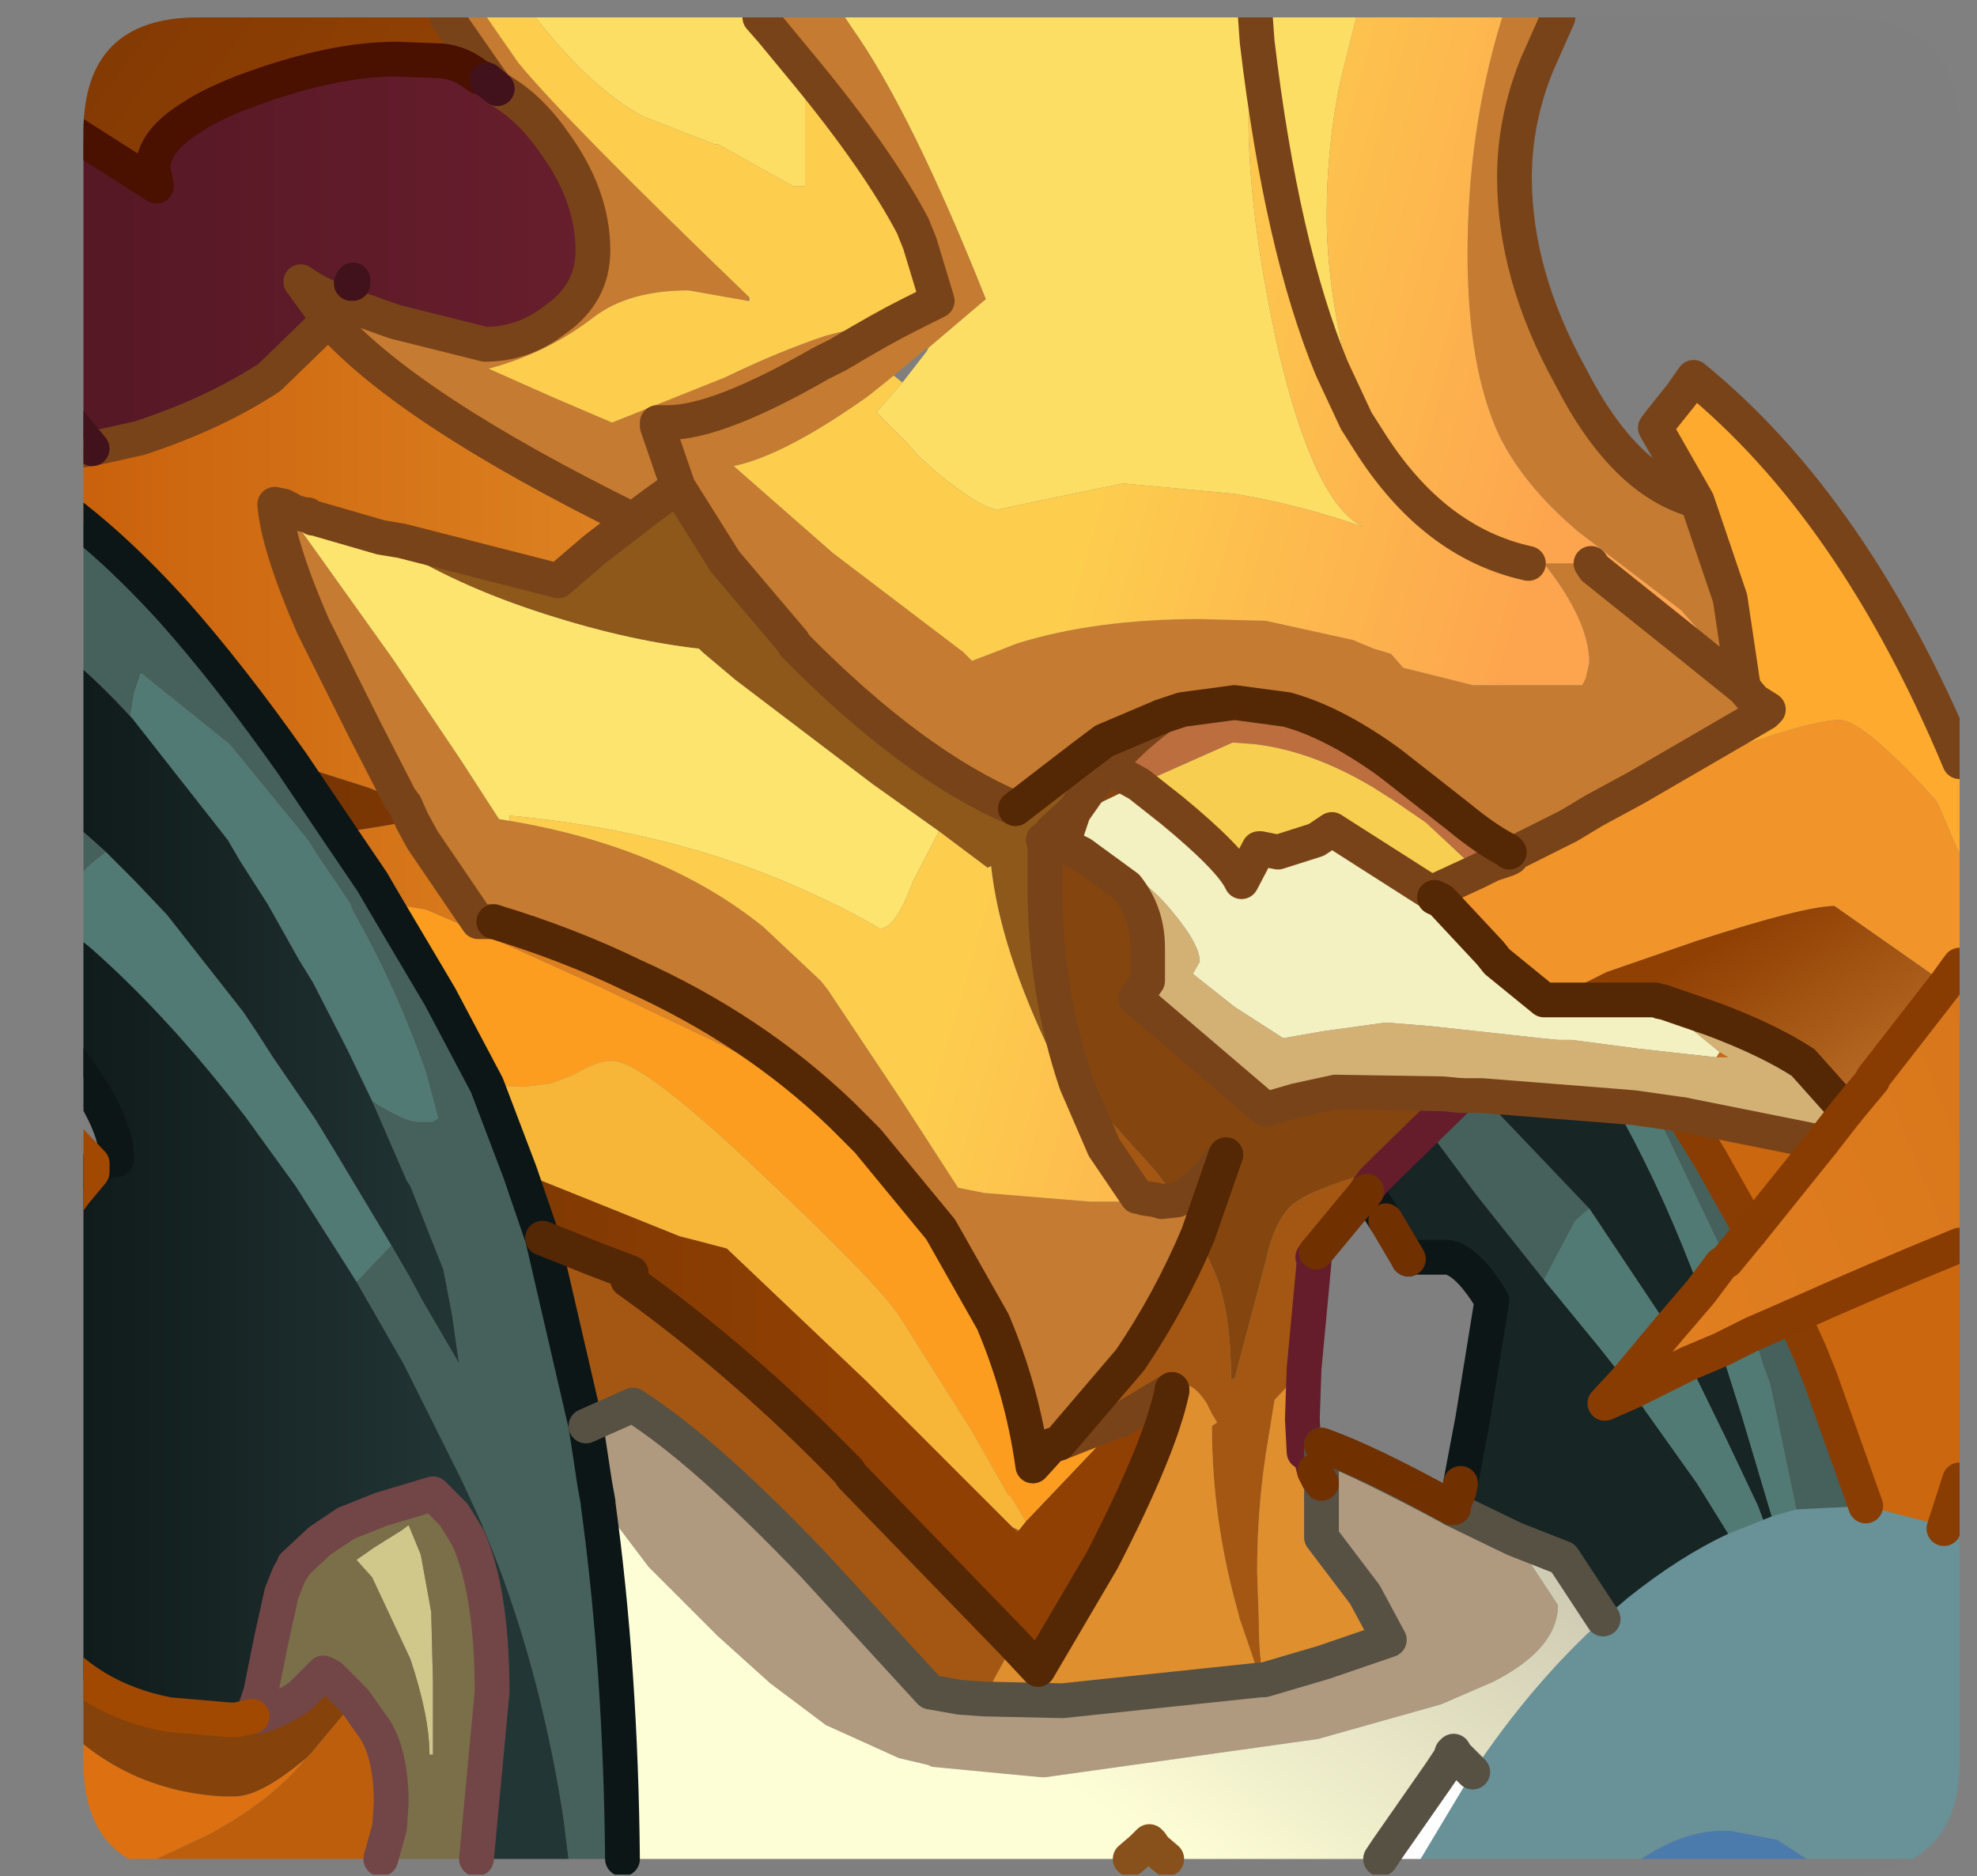 <?xml version="1.0" encoding="UTF-8" standalone="no"?>
<svg xmlns:ffdec="https://www.free-decompiler.com/flash" xmlns:xlink="http://www.w3.org/1999/xlink" ffdec:objectType="frame" height="53.95px" width="56.85px" xmlns="http://www.w3.org/2000/svg">
  <rect width="100%" height="100%" fill="#808080" stroke="none"/>
  <g transform="matrix(1.0, 0.0, 0.0, 1.0, 2.4, 0.5)">
    <clipPath id="clipPath0" transform="matrix(1.0, 0.0, 0.0, 1.0, 0.0, 0.0)">
      <path d="M50.5 0.0 Q53.95 0.0 53.95 3.3 L53.95 50.15 Q53.95 53.4 50.5 53.4 L3.3 53.4 Q0.0 53.4 0.0 50.15 L0.0 3.3 Q0.0 0.0 3.3 0.0 L50.5 0.0" fill="#000000" fill-rule="evenodd" stroke="none"/>
    </clipPath>
    <g clip-path="url(#clipPath0)">
      <use ffdec:characterId="2" height="53.95" transform="matrix(1.0, 0.0, 0.0, 1.0, -2.4, -0.5)" width="56.85" xlink:href="#shape1"/>
    </g>
    <use ffdec:characterId="3" height="53.4" transform="matrix(1.0, 0.0, 0.0, 1.0, 0.0, 0.0)" width="53.95" xlink:href="#shape2"/>
  </g>
  <defs>
    <g id="shape1" transform="matrix(1.0, 0.0, 0.0, 1.0, 2.4, 0.5)">
      <path d="M38.45 52.95 L37.3 52.95 37.5 52.65 39.0 50.5 39.3 50.05 39.35 49.9 39.8 50.7 38.45 52.95" fill="#ffffff" fill-rule="evenodd" stroke="none"/>
      <path d="M53.95 35.3 L53.95 42.05 53.5 43.45 53.2 43.3 51.25 42.8 49.95 39.15 49.65 38.4 49.2 37.4 49.15 37.35 Q51.5 36.3 53.95 35.3 M47.05 29.75 L47.3 29.9 46.95 29.9 47.05 29.75 M46.0 31.55 L50.0 32.35 47.95 34.9 46.8 32.85 46.0 31.55" fill="#cb670f" fill-rule="evenodd" stroke="none"/>
      <path d="M15.5 52.95 L13.95 52.95 13.8 51.75 Q13.1 47.25 11.55 43.55 L11.45 43.3 10.9 42.1 9.2 38.7 7.85 36.35 8.85 35.3 9.4 36.25 9.75 36.9 10.8 38.7 10.6 37.3 10.35 36.0 9.4 33.6 9.3 33.45 8.3 31.15 Q9.25 31.75 9.6 31.75 L9.65 31.75 10.05 31.75 10.2 31.65 9.85 30.35 Q9.0 27.9 7.75 25.7 L7.65 25.45 6.7 24.05 6.45 23.65 4.2 20.9 1.65 18.85 1.45 19.45 1.35 20.1 Q-0.25 18.35 -1.9 17.3 L-1.9 13.25 Q0.3 14.55 2.6 17.1 4.2 18.9 6.0 21.45 L7.35 23.45 8.3 24.85 8.65 25.45 10.25 28.15 11.6 30.7 12.55 33.2 13.2 35.1 14.45 40.5 14.7 42.15 14.8 42.7 14.8 42.75 Q15.45 47.5 15.5 52.95 M-1.9 25.2 L-1.9 22.0 Q-0.65 22.8 0.65 24.0 L0.15 24.4 -0.55 25.2 -0.9 25.9 Q-1.25 25.6 -1.55 25.4 L-1.9 25.2 M39.6 31.0 L39.65 31.0 40.2 31.0 40.25 31.05 43.3 34.25 42.9 34.6 42.0 36.3 40.05 33.85 38.75 32.1 38.9 31.95 39.6 31.0 M44.0 31.3 L44.6 31.35 46.0 31.55 46.8 32.85 47.95 34.9 47.25 35.75 45.2 31.45 44.8 31.6 44.3 31.75 44.0 31.3 M49.15 37.35 L49.2 37.4 49.65 38.4 49.95 39.15 51.25 42.8 49.25 42.9 49.2 42.65 48.5 39.3 48.3 38.75 48.05 37.95 48.0 37.85 49.15 37.35" fill="#46615b" fill-rule="evenodd" stroke="none"/>
      <path d="M40.2 31.0 L44.0 31.3 44.3 31.75 Q45.5 33.95 46.5 36.65 L45.6 37.7 43.3 34.25 40.25 31.05 40.2 31.0 M47.1 38.3 L47.1 38.35 47.7 40.25 48.4 42.6 48.55 43.1 48.3 43.2 48.15 42.8 47.25 40.9 46.2 38.75 46.15 38.7 47.1 38.3 M42.0 36.3 L43.6 38.25 44.35 39.2 43.75 39.85 44.55 39.5 44.55 39.55 46.4 42.15 47.3 43.6 Q45.9 44.25 44.4 45.45 L43.7 46.05 42.55 44.3 41.15 43.75 39.6 43.0 39.4 42.9 39.4 42.85 39.55 42.4 39.6 42.15 39.95 40.3 40.5 36.9 40.35 36.65 Q39.75 35.75 39.25 35.65 L38.2 35.65 38.1 35.7 37.45 34.6 36.9 33.75 36.95 33.65 37.1 33.45 36.9 33.25 37.5 33.05 39.6 31.0 38.9 31.95 38.75 32.1 40.05 33.85 42.0 36.3 M37.5 33.05 L37.1 33.45 37.5 33.05" fill="#172525" fill-rule="evenodd" stroke="none"/>
      <path d="M42.0 36.3 L42.9 34.6 43.3 34.25 45.6 37.7 44.35 39.2 43.6 38.25 42.0 36.3 M44.3 31.75 L44.8 31.6 45.2 31.45 47.25 35.75 47.1 35.85 46.5 36.65 Q45.5 33.95 44.3 31.75 M48.0 37.85 L48.05 37.95 48.3 38.75 48.5 39.3 49.2 42.65 49.25 42.9 48.55 43.1 48.4 42.6 47.7 40.25 47.1 38.35 47.1 38.3 48.0 37.85 M46.15 38.7 L46.2 38.75 47.25 40.9 48.15 42.8 48.3 43.2 47.3 43.6 46.4 42.15 44.55 39.55 44.55 39.5 46.15 38.7 M8.3 31.15 L8.25 31.05 7.6 29.7 6.6 27.75 6.2 27.1 5.3 25.5 4.5 24.25 4.15 23.65 1.4 20.15 1.35 20.1 1.45 19.45 1.65 18.85 4.2 20.9 6.45 23.65 6.7 24.05 7.65 25.45 7.75 25.7 Q9.0 27.9 9.85 30.35 L10.2 31.65 10.05 31.75 9.65 31.75 9.6 31.75 Q9.25 31.75 8.3 31.15 M8.85 35.3 L7.85 36.35 6.1 33.6 4.65 31.6 4.3 31.15 Q2.25 28.55 0.2 26.75 L-0.6 26.1 -0.9 25.9 -0.55 25.2 0.15 24.4 0.65 24.0 1.45 24.8 2.4 25.8 4.6 28.6 5.0 29.2 5.45 29.9 6.65 31.65 7.2 32.55 8.85 35.3" fill="#517a74" fill-rule="evenodd" stroke="none"/>
      <path d="M53.95 42.05 L53.95 43.7 53.5 43.45 53.95 42.05 M9.15 43.5 L9.35 43.35 9.7 44.2 10.0 45.85 10.05 47.85 10.05 49.95 9.95 49.95 Q9.95 48.85 9.4 47.2 L8.3 44.85 7.85 44.35 8.35 44.0 9.15 43.5" fill="#d1c98b" fill-rule="evenodd" stroke="none"/>
      <path d="M29.45 21.55 L30.35 22.05 29.1 22.65 28.7 22.95 28.6 22.95 28.45 22.9 28.45 22.85 28.5 22.8 28.85 22.3 29.45 21.55 M38.8 25.15 L38.85 25.3 38.8 25.2 38.8 25.15 M28.7 24.05 L30.0 25.0 Q30.6 25.75 30.6 26.75 L30.6 27.7 30.25 28.2 34.0 31.4 34.85 31.15 36.0 30.9 39.1 30.95 39.6 31.0 37.5 33.05 36.9 33.25 Q35.3 33.7 34.75 34.15 34.25 34.6 34.0 35.75 L33.1 39.15 33.0 39.15 Q33.0 37.4 32.6 36.25 L32.05 35.0 32.85 32.7 32.35 33.3 32.3 33.4 31.75 33.85 31.45 34.0 30.85 33.2 28.65 30.75 28.55 30.65 Q27.65 28.0 27.65 25.0 L27.65 23.65 27.6 23.65 27.75 23.55 27.85 23.4 28.45 22.85 28.45 22.9 28.15 23.8 28.5 23.95 28.7 24.05 M32.3 33.4 L32.2 33.45 31.75 33.85 32.2 33.45 32.3 33.4" fill="#85460e" fill-rule="evenodd" stroke="none"/>
      <path d="M33.95 47.8 L33.85 47.8 33.25 46.05 33.2 45.85 Q32.45 43.2 32.45 40.5 L32.6 40.4 32.45 40.15 32.3 39.85 Q31.95 39.3 31.6 39.3 L31.3 39.5 31.3 39.45 29.8 40.35 29.7 40.35 28.05 41.0 30.1 38.6 Q31.25 36.9 32.05 35.0 L32.6 36.25 Q33.0 37.4 33.0 39.15 L33.1 39.15 34.0 35.75 Q34.25 34.6 34.75 34.15 35.3 33.7 36.9 33.25 L37.1 33.45 36.95 33.65 36.9 33.75 35.45 35.5 35.35 35.65 35.4 35.65 35.1 38.85 34.25 39.75 34.0 41.3 Q33.75 42.95 33.75 44.7 L33.8 46.15 Q33.8 47.2 33.95 47.8 M25.9 48.35 L25.2 48.3 24.35 48.15 21.0 44.5 Q17.85 41.2 15.8 39.9 L14.45 40.5 13.2 35.1 14.7 35.7 15.75 36.1 15.65 36.3 Q19.0 38.7 22.0 41.8 L22.1 41.95 26.75 46.75 26.2 47.75 25.9 48.35 M14.8 42.7 L14.8 42.65 14.85 42.7 14.8 42.75 14.8 42.7 M29.35 32.5 L28.55 30.65 28.65 30.75 30.85 33.2 31.45 34.0 31.0 34.05 30.85 34.0 30.45 34.05 30.5 33.95 30.35 33.9 30.3 33.9 29.35 32.5 M26.7 43.4 L26.9 43.5 26.85 43.55 26.7 43.4 M30.85 34.0 L30.5 33.95 30.85 34.0 M30.65 52.55 L30.7 52.5 30.8 52.65 30.75 52.75 30.65 52.55" fill="#a55712" fill-rule="evenodd" stroke="none"/>
      <path d="M35.6 42.2 L35.6 43.7 36.85 45.35 37.55 46.65 35.65 47.3 33.95 47.8 Q33.8 47.2 33.8 46.15 L33.75 44.7 Q33.75 42.95 34.0 41.3 L34.25 39.75 35.1 38.85 35.05 40.3 35.1 41.25 35.25 41.25 35.4 41.8 35.6 42.2 M33.85 47.8 L28.15 48.4 25.9 48.35 26.2 47.75 26.75 46.75 27.45 47.5 29.3 44.35 Q30.95 41.15 31.3 39.5 L31.6 39.3 Q31.95 39.3 32.3 39.85 L32.45 40.15 32.6 40.4 32.45 40.5 Q32.45 43.2 33.2 45.85 L33.25 46.05 33.85 47.8 M30.7 52.5 L30.65 52.55 30.6 52.5 30.65 52.45 30.7 52.5" fill="#e1902e" fill-rule="evenodd" stroke="none"/>
      <path d="M41.15 43.75 L42.4 45.65 Q42.4 46.9 40.55 47.85 L39.05 48.5 35.5 49.5 27.65 50.6 27.55 50.6 24.4 50.3 24.3 50.25 23.45 50.05 21.35 49.1 19.75 47.9 18.25 46.55 16.25 44.55 14.85 42.7 14.8 42.65 14.8 42.7 14.7 42.15 14.45 40.5 15.8 39.9 Q17.85 41.2 21.0 44.5 L24.35 48.15 25.2 48.3 25.9 48.35 28.15 48.4 33.85 47.8 33.95 47.8 35.65 47.3 37.55 46.65 36.85 45.35 35.6 43.7 35.6 42.2 35.6 42.15 35.6 41.05 Q36.9 41.55 39.4 42.9 L39.6 43.0 41.15 43.75" fill="#b09a7f" fill-rule="evenodd" stroke="none"/>
      <path d="M39.95 50.45 L39.8 50.7 39.35 49.9 39.4 49.9 39.95 50.45" fill="#abefe9" fill-rule="evenodd" stroke="none"/>
      <path d="M53.55 0.0 L53.8 0.0 53.5 0.5 53.55 0.0 M40.8 0.0 L42.4 0.0 41.8 1.35 Q41.15 2.95 41.15 4.6 41.15 7.4 42.75 10.3 44.3 13.35 46.4 13.9 L47.35 16.7 47.7 19.05 45.95 17.05 43.0 14.8 Q41.4 13.45 40.7 12.0 39.8 10.05 39.8 6.8 39.8 3.3 40.75 0.15 L40.8 0.0 M10.45 0.0 L11.6 0.0 12.5 1.3 Q13.85 2.95 19.15 8.05 L19.1 8.15 17.4 7.85 Q15.7 7.85 14.7 8.6 13.35 9.65 11.65 10.1 L13.45 10.9 15.2 11.65 18.45 10.35 Q20.0 9.6 21.35 9.15 L23.7 8.55 23.75 8.55 24.55 8.15 24.05 6.5 23.85 6.0 Q22.85 4.1 20.75 1.55 L19.8 0.4 19.45 0.0 21.9 0.0 22.1 0.3 Q23.8 2.7 25.95 8.1 L24.3 9.5 24.2 9.55 23.3 10.3 22.55 10.9 Q20.15 12.6 18.7 12.9 L21.55 15.4 25.3 18.25 25.55 18.5 25.95 18.35 26.85 18.0 Q29.1 17.3 32.1 17.3 L34.0 17.35 36.5 17.9 37.1 18.15 37.6 18.3 37.95 18.7 39.95 19.2 43.1 19.2 43.2 19.0 43.3 18.55 Q43.3 17.35 42.0 15.7 L43.35 15.7 43.45 15.85 46.2 18.05 47.75 19.3 48.05 19.65 48.45 19.9 48.35 20.0 47.75 20.35 44.65 22.15 43.45 22.8 42.7 23.25 41.4 23.9 41.1 24.05 41.0 24.0 40.95 23.95 Q40.35 23.65 39.5 22.95 L37.65 21.5 37.45 21.35 Q35.9 20.25 34.6 19.9 L33.1 19.7 31.6 19.9 31.0 20.1 29.35 20.8 28.75 21.25 26.8 22.75 Q23.85 21.5 20.45 18.05 L20.4 17.95 18.45 15.65 17.1 13.5 16.5 11.75 17.1 13.5 Q16.5 13.9 15.8 14.45 9.3 11.25 7.05 8.7 L6.25 7.6 Q6.65 7.9 7.4 8.2 L8.95 8.75 11.55 9.4 Q12.65 9.4 13.55 8.7 14.65 7.95 14.65 6.7 14.65 5.1 13.5 3.55 12.8 2.55 11.9 2.05 L11.7 1.8 10.45 0.0 M16.8 11.65 Q18.25 11.65 21.2 9.95 L21.7 9.7 Q22.95 8.95 23.75 8.55 22.95 8.95 21.7 9.7 L21.2 9.95 Q18.25 11.65 16.8 11.65 L16.5 11.65 16.5 11.75 16.8 11.65 M5.9 14.25 L8.9 18.45 10.85 21.35 11.95 23.05 12.25 23.1 Q16.7 23.85 19.55 26.15 L21.2 27.7 21.4 27.95 23.5 31.1 25.15 33.65 25.9 33.8 28.95 34.05 30.45 34.05 30.85 34.0 31.0 34.05 31.45 34.0 31.75 33.85 32.3 33.4 32.35 33.3 32.85 32.7 32.05 35.0 Q31.25 36.9 30.1 38.6 L28.05 41.0 27.85 41.05 27.8 41.1 27.3 41.65 Q27.0 39.5 26.15 37.5 L24.65 34.85 22.55 32.3 21.8 31.55 Q19.25 29.1 15.8 27.55 13.95 26.65 11.8 26.0 L11.35 26.0 9.75 23.65 9.45 23.1 9.25 22.65 9.1 22.45 8.1 20.5 6.6 17.5 Q5.6 15.2 5.5 14.0 L5.75 14.05 5.9 14.25" fill="#c67b31" fill-rule="evenodd" stroke="none"/>
      <path d="M13.0 0.0 L19.45 0.0 19.8 0.4 20.75 1.55 20.75 4.85 20.4 4.85 18.25 3.65 18.15 3.65 16.1 2.85 Q14.6 2.05 13.0 0.0 M21.9 0.0 L33.7 0.0 36.6 0.0 36.15 1.8 Q35.75 3.7 35.75 5.7 35.75 8.15 36.65 11.25 L36.8 11.65 36.95 12.15 36.6 11.6 35.9 10.1 Q34.45 6.6 33.75 0.7 L33.7 0.0 33.75 0.7 33.5 2.85 Q33.5 5.6 34.3 9.3 35.35 13.95 36.8 14.65 34.95 14.0 33.1 13.7 L29.9 13.4 27.95 13.8 26.3 14.15 Q25.85 14.15 24.55 13.1 L24.0 12.6 23.7 12.25 22.8 11.35 22.85 11.3 23.55 10.5 24.25 9.6 24.3 9.5 25.95 8.1 Q23.8 2.7 22.1 0.3 L21.9 0.0" fill="#fedf65" fill-rule="evenodd" stroke="none"/>
      <path d="M21.8 31.55 L22.55 32.3 24.65 34.85 26.15 37.5 Q27.0 39.5 27.3 41.65 L27.8 41.1 27.85 41.05 28.05 41.0 29.7 40.35 29.8 40.35 29.75 40.4 29.05 41.2 27.1 43.25 26.65 42.5 26.6 42.5 25.55 40.65 23.5 37.4 Q22.85 36.4 19.65 33.4 16.1 30.0 15.2 30.0 14.75 30.0 14.1 30.4 L13.45 30.65 12.65 30.75 11.6 30.7 10.25 28.15 8.65 25.45 9.85 25.65 11.25 26.25 14.9 27.9 17.95 29.35 Q20.0 30.3 21.6 31.7 L21.8 31.55" fill="#fd9e20" fill-rule="evenodd" stroke="none"/>
      <path d="M11.6 30.7 L12.65 30.75 13.45 30.65 14.1 30.4 Q14.75 30.0 15.2 30.0 16.1 30.0 19.65 33.4 22.85 36.4 23.5 37.4 L25.55 40.65 26.6 42.5 26.65 42.5 27.1 43.25 26.9 43.5 26.7 43.4 22.5 39.2 18.5 35.4 17.55 35.15 17.35 35.1 17.15 35.05 12.55 33.2 11.6 30.7" fill="#f9b738" fill-rule="evenodd" stroke="none"/>
      <path d="M41.05 24.15 L40.95 24.2 40.5 24.35 40.1 24.55 38.6 23.15 37.65 22.5 37.1 22.15 Q35.35 21.1 33.7 20.9 L33.05 20.85 30.35 22.05 29.45 21.55 Q30.05 20.8 31.0 20.1 L31.6 19.9 33.1 19.7 34.6 19.9 Q35.9 20.25 37.45 21.35 L37.65 21.5 39.5 22.95 Q40.35 23.65 40.95 23.95 L41.0 24.0 41.05 24.15" fill="#bd6e3e" fill-rule="evenodd" stroke="none"/>
      <path d="M31.0 20.1 Q30.05 20.8 29.45 21.55 L28.85 22.3 28.5 22.8 28.45 22.85 27.85 23.4 27.75 23.55 27.6 23.65 27.65 23.65 27.65 25.0 Q27.65 28.0 28.55 30.65 L29.35 32.5 28.05 30.15 27.85 29.85 Q26.35 26.75 26.1 24.4 L26.0 24.45 24.6 23.4 22.7 22.05 18.75 19.05 17.8 18.25 17.7 18.15 Q15.5 17.9 12.95 17.05 10.4 16.2 8.55 14.95 L9.15 15.05 13.65 16.2 14.7 15.3 15.8 14.45 Q16.5 13.9 17.1 13.5 L18.45 15.65 20.4 17.95 20.45 18.05 Q23.85 21.5 26.8 22.75 L28.75 21.25 29.35 20.8 31.0 20.1" fill="#8e581a" fill-rule="evenodd" stroke="none"/>
      <path d="M30.35 22.05 L33.05 20.85 33.7 20.9 Q35.35 21.1 37.1 22.15 L37.65 22.5 38.6 23.15 40.1 24.55 39.45 24.85 38.8 25.15 38.8 25.2 35.9 23.35 35.45 23.65 34.35 24.0 33.85 23.9 33.8 23.9 33.3 24.85 Q33.0 24.2 31.3 22.8 L30.35 22.05" fill="#f8cf4f" fill-rule="evenodd" stroke="none"/>
      <path d="M47.7 19.05 L47.35 16.7 46.4 13.9 45.2 11.8 45.35 11.6 45.95 10.85 46.3 10.35 Q50.9 14.1 53.95 21.4 L53.95 24.05 53.75 23.6 53.3 22.55 52.85 22.05 Q51.1 20.2 50.5 20.2 49.6 20.2 46.4 21.4 L44.65 22.15 47.75 20.35 48.35 20.0 48.45 19.9 48.05 19.65 47.75 19.3 47.7 19.05" fill="#ffab2f" fill-rule="evenodd" stroke="none"/>
      <path d="M8.55 14.95 Q10.4 16.2 12.95 17.05 15.5 17.9 17.7 18.15 L17.8 18.25 18.75 19.05 22.7 22.05 24.6 23.4 23.85 24.85 Q23.35 26.2 22.9 26.2 21.9 25.6 20.4 24.95 L20.05 24.8 Q16.55 23.35 12.25 22.95 L12.25 23.1 11.95 23.05 10.85 21.35 8.9 18.45 5.9 14.25 5.95 14.15 6.0 14.2 6.35 14.3 6.45 14.3 6.6 14.4 6.65 14.4 8.55 14.95" fill="#fee56e" fill-rule="evenodd" stroke="none"/>
      <path d="M53.95 24.05 L53.95 27.25 53.55 27.8 52.85 27.3 50.35 25.55 Q49.5 25.55 46.4 26.55 L43.8 27.45 43.3 27.7 42.1 28.25 42.0 28.25 40.65 27.15 40.45 26.9 39.05 25.4 38.85 25.3 38.8 25.15 39.45 24.85 40.1 24.55 40.5 24.35 40.95 24.2 41.05 24.15 41.1 24.05 41.4 23.9 42.7 23.25 43.45 22.8 44.65 22.15 46.4 21.4 Q49.6 20.2 50.5 20.2 51.1 20.2 52.85 22.05 L53.3 22.55 53.75 23.6 53.95 24.05" fill="#f2962b" fill-rule="evenodd" stroke="none"/>
      <path d="M38.85 25.3 L39.05 25.4 40.45 26.9 40.65 27.15 42.0 28.25 42.1 28.25 45.2 28.25 45.35 28.3 45.4 28.3 45.4 28.35 45.95 28.85 47.05 29.75 46.95 29.9 44.7 29.65 42.8 29.4 42.4 29.4 41.9 29.35 38.7 29.0 37.45 28.9 35.65 29.15 34.5 29.35 33.1 28.45 31.9 27.5 32.1 27.15 Q32.1 26.65 31.3 25.7 30.3 24.45 28.7 24.05 L28.5 23.95 28.15 23.8 28.45 22.9 28.6 22.95 28.7 22.95 29.1 22.65 30.35 22.05 31.3 22.8 Q33.0 24.2 33.3 24.85 L33.8 23.9 33.85 23.9 34.35 24.0 35.45 23.65 35.9 23.35 38.8 25.2 38.85 25.3" fill="#f4f1c3" fill-rule="evenodd" stroke="none"/>
      <path d="M46.95 29.9 L47.3 29.9 47.05 29.75 45.95 28.85 45.4 28.35 45.4 28.3 46.85 28.8 Q48.45 29.4 49.45 30.05 L50.7 31.45 50.0 32.35 46.0 31.55 44.6 31.35 44.0 31.3 40.2 31.0 39.65 31.0 39.6 31.0 39.1 30.95 36.0 30.9 34.85 31.15 34.0 31.4 30.25 28.2 30.6 27.7 30.6 26.75 Q30.6 25.75 30.0 25.0 L28.7 24.05 Q30.3 24.45 31.3 25.7 32.1 26.65 32.1 27.15 L31.9 27.5 33.1 28.45 34.5 29.35 35.65 29.15 37.45 28.9 38.7 29.0 41.9 29.35 42.4 29.4 42.8 29.4 44.7 29.65 46.95 29.9" fill="#d4b275" fill-rule="evenodd" stroke="none"/>
      <path d="M51.45 30.55 L51.4 30.45 51.45 30.5 51.45 30.55" fill="#cd8742" fill-rule="evenodd" stroke="none"/>
      <path d="M2.1 52.95 L-1.9 52.95 -1.9 47.55 -1.8 47.7 -1.65 47.85 Q0.5 50.95 4.0 51.15 L4.1 51.15 4.35 51.15 Q5.1 51.15 6.4 50.05 5.45 51.25 3.6 52.25 L2.75 52.65 2.1 52.95" fill="#de7010" fill-rule="evenodd" stroke="none"/>
      <path d="M8.55 52.95 L2.1 52.95 2.75 52.65 3.6 52.25 Q5.45 51.25 6.4 50.05 L6.55 49.9 7.8 48.4 8.4 49.25 Q8.85 50.0 8.85 51.35 L8.8 52.05 8.55 52.95" fill="#bd5e0c" fill-rule="evenodd" stroke="none"/>
      <path d="M-1.9 47.55 L-1.9 45.4 -1.2 46.6 Q0.1 48.35 2.45 48.8 L4.2 48.95 4.3 48.95 4.4 48.95 4.85 48.85 5.05 48.85 Q5.7 48.65 6.25 48.25 L6.9 47.6 7.1 47.7 7.25 47.85 7.8 48.4 6.55 49.9 6.4 50.05 Q5.1 51.15 4.35 51.15 L4.1 51.15 4.0 51.15 Q0.5 50.95 -1.65 47.85 L-1.8 47.7 -1.9 47.55 M-1.9 36.1 L-1.9 30.7 0.25 32.95 0.25 33.2 -0.25 33.8 -1.9 36.1" fill="#86420a" fill-rule="evenodd" stroke="none"/>
      <path d="M53.95 43.7 L53.95 52.95 49.55 52.95 48.7 52.4 47.4 52.15 Q46.15 52.05 44.8 52.95 L38.45 52.95 39.8 50.7 39.95 50.45 Q41.65 47.9 43.7 46.05 L44.4 45.45 Q45.9 44.25 47.3 43.6 L48.3 43.2 48.55 43.1 49.25 42.9 51.25 42.8 53.2 43.3 53.5 43.45 53.95 43.7" fill="#0bdcff" fill-opacity="0.2" fill-rule="evenodd" stroke="none"/>
      <path d="M49.55 52.95 L44.8 52.95 Q46.15 52.05 47.4 52.15 L48.7 52.4 49.55 52.95" fill="#3e78b8" fill-opacity="0.8" fill-rule="evenodd" stroke="none"/>
      <path d="M40.8 0.0 L40.75 0.15 Q39.8 3.3 39.8 6.8 39.8 10.05 40.7 12.0 41.4 13.45 43.0 14.8 L45.95 17.05 47.7 19.05 47.75 19.3 46.2 18.05 43.45 15.85 43.35 15.7 42.0 15.7 Q43.3 17.35 43.3 18.55 L43.2 19.0 43.1 19.2 39.95 19.2 37.95 18.7 37.6 18.3 37.1 18.15 36.5 17.9 34.0 17.35 32.1 17.3 Q29.1 17.3 26.85 18.0 L25.95 18.35 25.55 18.5 25.3 18.25 21.55 15.4 18.7 12.9 Q20.15 12.6 22.55 10.9 L23.3 10.3 23.55 10.5 22.85 11.3 22.8 11.35 23.7 12.25 24.0 12.6 24.55 13.1 Q25.85 14.15 26.3 14.15 L27.95 13.8 29.9 13.4 33.1 13.7 Q34.95 14.0 36.8 14.65 35.35 13.95 34.3 9.3 33.5 5.6 33.5 2.85 L33.75 0.7 Q34.45 6.6 35.9 10.1 L36.6 11.6 36.95 12.15 36.8 11.65 36.65 11.25 Q35.75 8.15 35.75 5.7 35.75 3.7 36.15 1.8 L36.6 0.0 40.8 0.0 M11.6 0.0 L13.0 0.0 Q14.6 2.05 16.1 2.85 L18.15 3.65 18.25 3.65 20.4 4.85 20.75 4.85 20.75 1.55 Q22.85 4.1 23.85 6.0 L24.05 6.5 24.55 8.15 23.75 8.55 23.7 8.55 21.35 9.15 Q20.0 9.6 18.45 10.35 L15.2 11.65 13.45 10.9 11.65 10.1 Q13.35 9.65 14.7 8.6 15.7 7.85 17.4 7.85 L19.1 8.15 19.15 8.15 19.15 8.05 Q13.85 2.95 12.5 1.3 L11.6 0.0 M41.55 15.7 Q38.8 15.1 36.95 12.15 38.8 15.1 41.55 15.7 M12.25 23.1 L12.25 22.95 Q16.55 23.35 20.05 24.8 L20.4 24.95 Q21.9 25.6 22.9 26.2 23.35 26.2 23.85 24.85 L24.6 23.4 26.0 24.45 26.1 24.4 Q26.35 26.75 27.85 29.85 L28.05 30.15 29.35 32.5 30.3 33.9 30.35 33.9 30.5 33.95 30.45 34.05 28.95 34.05 25.9 33.8 25.15 33.65 23.5 31.1 21.4 27.95 21.2 27.7 19.55 26.15 Q16.7 23.85 12.25 23.1" fill="url(#gradient0)" fill-rule="evenodd" stroke="none"/>
      <path d="M-1.35 0.0 L1.5 0.0 Q0.7 0.55 0.35 1.25 L-0.8 0.45 -1.35 0.0" fill="url(#gradient1)" fill-rule="evenodd" stroke="none"/>
      <path d="M-1.9 2.3 L-1.9 0.0 -1.35 0.0 -0.8 0.45 0.35 1.25 Q0.7 0.55 1.5 0.0 L10.45 0.0 11.7 1.8 11.6 1.8 11.35 1.7 Q10.85 1.3 10.3 1.25 L9.0 1.2 Q7.2 1.2 4.85 2.05 3.75 2.45 3.15 2.85 2.0 3.55 2.0 4.35 L2.1 4.85 -1.9 2.3" fill="url(#gradient2)" fill-rule="evenodd" stroke="none"/>
      <path d="M53.95 27.25 L53.95 35.3 Q51.5 36.3 49.15 37.35 L48.0 37.85 47.1 38.3 46.15 38.7 44.55 39.5 43.75 39.85 44.35 39.2 45.6 37.7 46.5 36.65 47.1 35.85 47.25 35.75 47.95 34.9 50.0 32.35 50.7 31.45 51.45 30.55 51.45 30.5 53.55 27.8 53.95 27.25" fill="url(#gradient3)" fill-rule="evenodd" stroke="none"/>
      <path d="M42.1 28.25 L43.3 27.7 43.8 27.45 46.4 26.55 Q49.5 25.55 50.35 25.55 L52.85 27.3 53.55 27.8 51.45 30.5 51.4 30.45 51.45 30.55 50.7 31.45 49.45 30.05 Q48.45 29.4 46.85 28.8 L45.4 28.3 45.35 28.3 45.2 28.25 42.1 28.25" fill="url(#gradient4)" fill-rule="evenodd" stroke="none"/>
      <path d="M37.3 52.95 L31.15 52.95 30.8 52.65 30.7 52.5 30.65 52.45 30.6 52.5 30.45 52.65 30.1 52.95 15.5 52.95 Q15.45 47.5 14.8 42.75 L14.85 42.7 16.25 44.55 18.25 46.55 19.75 47.9 21.35 49.1 23.45 50.05 24.3 50.25 24.4 50.3 27.55 50.6 27.65 50.6 35.5 49.5 39.05 48.5 40.55 47.85 Q42.4 46.9 42.4 45.65 L41.15 43.75 42.55 44.3 43.7 46.05 Q41.65 47.9 39.95 50.45 L39.4 49.9 39.4 49.85 39.35 49.9 39.3 50.05 39.0 50.5 37.5 52.65 37.3 52.95" fill="url(#gradient5)" fill-rule="evenodd" stroke="none"/>
      <path d="M0.25 12.4 L-1.9 9.8 -1.9 2.3 2.1 4.85 2.0 4.35 Q2.0 3.55 3.15 2.85 3.75 2.45 4.85 2.05 7.2 1.2 9.0 1.2 L10.3 1.25 Q10.85 1.3 11.35 1.7 L11.6 1.8 11.9 2.05 Q12.8 2.55 13.5 3.55 14.65 5.1 14.65 6.7 14.65 7.95 13.55 8.7 12.65 9.4 11.55 9.4 L8.95 8.75 7.4 8.2 Q6.65 7.9 6.25 7.6 L7.05 8.7 5.35 10.35 Q3.75 11.4 1.6 12.1 L0.25 12.4 M7.75 7.55 L7.7 7.65 7.75 7.65 7.75 7.55" fill="url(#gradient6)" fill-rule="evenodd" stroke="none"/>
      <path d="M-1.9 13.25 L-1.9 12.7 0.25 12.4 1.6 12.1 Q3.75 11.4 5.35 10.35 L7.05 8.7 Q9.3 11.25 15.8 14.45 L14.7 15.3 13.65 16.2 9.15 15.05 8.55 14.95 6.65 14.4 6.6 14.4 6.45 14.3 6.35 14.3 6.0 14.2 5.95 14.15 5.75 14.05 5.5 14.0 Q5.6 15.2 6.6 17.5 L8.1 20.5 9.1 22.45 8.45 22.25 8.2 22.15 6.0 21.45 Q4.2 18.9 2.6 17.1 0.3 14.55 -1.9 13.25 M9.45 23.1 L9.75 23.65 11.35 26.0 11.8 26.0 Q13.95 26.65 15.8 27.55 19.25 29.1 21.8 31.55 L21.6 31.7 Q20.0 30.3 17.95 29.35 L14.9 27.9 11.25 26.25 9.85 25.65 8.65 25.45 8.3 24.85 7.35 23.45 8.6 23.25 9.45 23.1" fill="url(#gradient7)" fill-rule="evenodd" stroke="none"/>
      <path d="M13.95 52.95 L11.3 52.95 11.75 48.15 Q11.75 45.25 11.05 43.7 L10.65 43.05 10.1 42.5 10.05 42.45 8.55 42.9 7.55 43.3 6.8 43.8 6.05 44.5 6.05 44.55 5.95 44.7 5.9 44.8 5.7 45.3 5.4 46.65 5.1 48.15 4.95 48.6 4.85 48.85 4.4 48.95 4.3 48.95 4.2 48.95 2.45 48.8 Q0.1 48.35 -1.2 46.6 L-1.9 45.4 -1.9 36.1 -0.25 33.8 0.25 33.2 0.35 33.1 0.45 33.0 0.45 32.9 0.95 32.85 Q1.0 31.75 -0.5 29.8 L-1.9 28.25 -1.9 25.2 -1.55 25.4 Q-1.25 25.6 -0.9 25.9 L-0.6 26.1 0.2 26.75 Q2.25 28.55 4.3 31.15 L4.65 31.6 6.1 33.6 7.85 36.35 9.2 38.7 10.9 42.1 11.45 43.3 11.55 43.55 Q13.1 47.25 13.8 51.75 L13.95 52.95 M-1.9 22.0 L-1.9 17.3 Q-0.25 18.35 1.35 20.1 L1.4 20.15 4.15 23.65 4.5 24.25 5.3 25.5 6.2 27.1 6.6 27.75 7.6 29.7 8.25 31.05 8.3 31.15 9.3 33.45 9.4 33.6 10.35 36.0 10.6 37.3 10.8 38.7 9.75 36.9 9.4 36.25 8.85 35.3 7.2 32.55 6.65 31.65 5.45 29.9 5.0 29.2 4.6 28.6 2.4 25.8 1.45 24.8 0.65 24.0 Q-0.65 22.8 -1.9 22.0" fill="url(#gradient8)" fill-rule="evenodd" stroke="none"/>
      <path d="M9.1 22.45 L9.25 22.65 9.45 23.1 8.6 23.25 7.35 23.45 6.0 21.45 8.2 22.15 8.45 22.25 9.1 22.45 M27.1 43.25 L29.05 41.2 29.75 40.4 29.8 40.35 31.3 39.45 31.3 39.5 Q30.95 41.15 29.3 44.35 L27.45 47.5 26.75 46.75 22.1 41.95 22.0 41.8 Q19.0 38.7 15.65 36.3 L15.75 36.1 14.7 35.7 13.2 35.1 12.55 33.2 17.15 35.05 17.35 35.1 17.55 35.15 18.5 35.4 22.5 39.2 26.7 43.4 26.85 43.55 26.9 43.5 27.1 43.25" fill="url(#gradient9)" fill-rule="evenodd" stroke="none"/>
      <path d="M11.3 52.95 L8.55 52.95 8.8 52.05 8.85 51.35 Q8.85 50.0 8.4 49.25 L7.8 48.4 7.25 47.85 7.1 47.7 6.9 47.6 6.25 48.25 Q5.7 48.65 5.05 48.85 L4.85 48.85 4.95 48.6 5.1 48.15 5.4 46.65 5.7 45.3 5.9 44.8 5.95 44.7 6.05 44.55 6.05 44.5 6.8 43.8 7.55 43.3 8.55 42.9 10.05 42.45 10.1 42.5 10.65 43.05 11.05 43.7 Q11.75 45.25 11.75 48.15 L11.3 52.95 M9.15 43.5 L8.35 44.0 7.85 44.35 8.3 44.85 9.4 47.2 Q9.95 48.85 9.95 49.95 L10.05 49.95 10.05 47.85 10.0 45.85 9.7 44.2 9.35 43.35 9.15 43.5" fill="url(#gradient10)" fill-rule="evenodd" stroke="none"/>
      <path d="M30.9 52.95 L30.1 52.95 30.45 52.65 30.6 52.5 30.65 52.55 30.75 52.75 30.9 52.95" fill="url(#gradient11)" fill-rule="evenodd" stroke="none"/>
      <path d="M31.15 52.95 L30.9 52.95 30.75 52.75 30.8 52.65 31.15 52.95" fill="url(#gradient12)" fill-rule="evenodd" stroke="none"/>
      <path d="M47.95 34.9 L46.8 32.85 46.0 31.55 M51.25 42.8 L49.95 39.15 49.65 38.4 49.2 37.4 49.15 37.35 M53.5 43.45 L53.95 42.05" fill="none" stroke="#8a3d02" stroke-linecap="round" stroke-linejoin="round" stroke-width="1.0"/>
      <path d="M0.25 33.2 L0.35 33.1 0.45 33.0 0.45 32.9 0.95 32.85 Q1.0 31.75 -0.5 29.8 L-1.9 28.25 M14.45 40.5 L14.7 42.15 14.8 42.7 14.8 42.75 Q15.45 47.5 15.5 52.95 M6.0 21.45 L7.35 23.45 8.3 24.85 8.65 25.45 10.25 28.15 11.6 30.7 12.55 33.2 13.2 35.1 14.45 40.5 M-1.9 13.25 Q0.3 14.55 2.6 17.1 4.2 18.9 6.0 21.45 M38.1 35.7 L38.2 35.65 39.25 35.65 Q39.75 35.75 40.35 36.65 L40.5 36.9 39.95 40.3 39.6 42.15 M39.55 42.4 L39.4 42.85 39.4 42.9 M37.45 34.6 L36.9 33.75" fill="none" stroke="#0c1617" stroke-linecap="round" stroke-linejoin="round" stroke-width="1.0"/>
      <path d="M4.85 48.85 L4.95 48.6 5.1 48.15 5.4 46.65 5.7 45.3 5.9 44.8 5.95 44.7 6.05 44.55 6.05 44.5 6.8 43.8 7.55 43.3 8.55 42.9 10.05 42.45 10.1 42.5 10.65 43.05 11.05 43.7 Q11.75 45.25 11.75 48.15 L11.3 52.95 M4.85 48.85 L5.05 48.85 Q5.7 48.65 6.25 48.25 L6.9 47.6 7.1 47.7 7.25 47.85 7.8 48.4 8.4 49.25 Q8.85 50.0 8.85 51.35 L8.8 52.05 8.55 52.95" fill="none" stroke="#724647" stroke-linecap="round" stroke-linejoin="round" stroke-width="1.0"/>
      <path d="M37.5 33.05 L39.6 31.0 M35.1 38.85 L35.4 35.65 35.35 35.65 35.45 35.5 M36.9 33.75 L36.95 33.65 37.1 33.45 37.5 33.05 M35.6 42.2 L35.4 41.8 35.25 41.25 35.1 41.25 35.05 40.3 35.1 38.85" fill="none" stroke="#651d2b" stroke-linecap="round" stroke-linejoin="round" stroke-width="1.0"/>
      <path d="M30.7 52.5 L30.65 52.45 30.6 52.5 30.45 52.65 30.1 52.95 M30.8 52.65 L30.7 52.5 M31.15 52.95 L30.8 52.65" fill="none" stroke="#89501b" stroke-linecap="round" stroke-linejoin="round" stroke-width="1.0"/>
      <path d="M41.15 43.75 L42.55 44.3 43.7 46.05 M41.15 43.75 L39.6 43.0 39.4 42.9 Q36.9 41.55 35.6 41.05 L35.6 42.15 35.6 42.2 35.6 43.7 36.85 45.35 37.55 46.65 35.65 47.3 33.95 47.8 33.85 47.8 28.15 48.4 25.9 48.35 25.2 48.3 24.35 48.15 21.0 44.5 Q17.85 41.2 15.8 39.9 L14.45 40.5 M39.95 50.45 L39.4 49.9 39.4 49.85 39.35 49.9 39.3 50.05 39.0 50.5 37.5 52.65 37.3 52.95" fill="none" stroke="#575144" stroke-linecap="round" stroke-linejoin="round" stroke-width="1.0"/>
      <path d="M53.55 0.0 L53.5 0.5 53.8 0.0 M47.7 19.05 L47.35 16.7 46.4 13.9 Q44.3 13.35 42.75 10.3 41.15 7.4 41.15 4.6 41.15 2.95 41.8 1.35 L42.4 0.0 M46.4 13.9 L45.2 11.8 45.35 11.6 45.95 10.85 46.3 10.35 Q50.9 14.1 53.95 21.4 M-1.9 12.7 L0.25 12.4 1.6 12.1 Q3.75 11.4 5.35 10.35 L7.05 8.7 Q9.3 11.25 15.8 14.45 16.5 13.9 17.1 13.5 L18.45 15.65 20.4 17.95 20.45 18.05 Q23.85 21.5 26.8 22.75 M43.35 15.7 L43.45 15.85 46.2 18.05 47.75 19.3 47.7 19.05 M41.1 24.05 L41.4 23.9 42.7 23.25 43.45 22.8 44.65 22.15 47.75 20.35 48.35 20.0 48.45 19.9 48.05 19.65 47.75 19.3 M40.1 24.55 L40.5 24.35 40.95 24.2 41.05 24.15 41.0 24.0 41.1 24.05 41.05 24.15 M31.0 20.1 Q30.05 20.8 29.45 21.55 L30.35 22.05 31.3 22.8 Q33.0 24.2 33.3 24.85 L33.8 23.9 33.85 23.9 34.35 24.0 35.45 23.65 35.9 23.35 38.8 25.2 38.85 25.3 38.8 25.15 39.45 24.85 40.1 24.55 M28.7 24.05 L30.0 25.0 Q30.6 25.75 30.6 26.75 L30.6 27.7 30.25 28.2 34.0 31.4 34.85 31.15 36.0 30.9 39.1 30.95 39.6 31.0 39.65 31.0 40.2 31.0 44.0 31.3 44.6 31.35 46.0 31.55 50.0 32.35 M45.2 28.25 L45.35 28.3 M36.95 12.15 Q38.8 15.1 41.55 15.7 M33.75 0.7 L33.7 0.0 M33.75 0.7 Q34.45 6.6 35.9 10.1 L36.6 11.6 36.95 12.15 M20.75 1.55 L19.8 0.4 19.45 0.0 M20.75 1.55 Q22.85 4.1 23.85 6.0 L24.05 6.5 24.55 8.15 23.75 8.55 Q22.95 8.95 21.7 9.7 L21.2 9.95 Q18.25 11.65 16.8 11.65 L16.5 11.75 17.1 13.5 M8.55 14.95 L6.65 14.4 6.6 14.4 6.45 14.3 6.35 14.3 6.0 14.2 5.95 14.15 5.75 14.05 5.5 14.0 Q5.6 15.2 6.6 17.5 L8.1 20.5 9.1 22.45 9.25 22.65 9.45 23.1 9.75 23.65 11.35 26.0 11.8 26.0 M29.35 32.5 L28.55 30.65 Q27.65 28.0 27.65 25.0 L27.65 23.65 27.6 23.65 27.75 23.55 27.85 23.4 28.45 22.85 28.5 22.8 28.85 22.3 29.45 21.55 M28.45 22.9 L28.45 22.85 M28.7 24.05 L28.5 23.95 28.15 23.8 28.45 22.9 M11.6 1.8 L11.7 1.8 10.45 0.0 M11.9 2.05 L11.7 1.8 M7.05 8.7 L6.25 7.6 Q6.65 7.9 7.4 8.2 L8.95 8.75 11.55 9.4 Q12.65 9.4 13.55 8.7 14.65 7.95 14.65 6.7 14.65 5.1 13.5 3.55 12.8 2.55 11.9 2.05 M16.5 11.75 L16.5 11.65 16.8 11.65 M8.55 14.95 L9.15 15.05 13.65 16.2 14.7 15.3 15.8 14.45 M32.85 32.7 L32.35 33.3 32.3 33.4 32.2 33.45 31.75 33.85 31.45 34.0 31.0 34.05 30.85 34.0 30.5 33.95 30.35 33.9 30.3 33.9 29.35 32.5 M29.8 40.35 L29.7 40.35 28.05 41.0 M15.65 36.3 L15.75 36.1 M31.3 39.45 L29.8 40.35" fill="none" stroke="#794319" stroke-linecap="round" stroke-linejoin="round" stroke-width="1.0"/>
      <path d="M11.6 1.8 L11.35 1.7 Q10.85 1.3 10.3 1.25 L9.0 1.2 Q7.2 1.2 4.85 2.05 3.75 2.45 3.15 2.85 2.0 3.55 2.0 4.35 L2.1 4.85 -1.9 2.3" fill="none" stroke="#4a1000" stroke-linecap="round" stroke-linejoin="round" stroke-width="1.0"/>
      <path d="M0.25 12.4 L-1.9 9.8 M11.9 2.05 L11.6 1.8 M7.75 7.55 L7.75 7.65 7.7 7.65 7.75 7.55" fill="none" stroke="#41121c" stroke-linecap="round" stroke-linejoin="round" stroke-width="1.0"/>
      <path d="M41.0 24.0 L40.95 23.95 Q40.35 23.65 39.5 22.95 L37.65 21.5 37.45 21.35 Q35.9 20.25 34.6 19.9 L33.1 19.7 31.6 19.9 31.0 20.1 29.35 20.8 28.75 21.25 26.8 22.75 M38.85 25.3 L39.05 25.4 40.45 26.9 40.65 27.15 42.0 28.25 42.1 28.25 45.2 28.25 M50.7 31.45 L49.45 30.05 Q48.45 29.4 46.85 28.8 L45.4 28.3 45.35 28.3 M11.8 26.0 Q13.95 26.65 15.8 27.55 19.25 29.1 21.8 31.55 L22.55 32.3 24.65 34.85 26.15 37.5 Q27.0 39.5 27.3 41.65 L27.8 41.1 27.85 41.05 28.05 41.0 30.1 38.6 Q31.25 36.9 32.05 35.0 L32.85 32.7 M15.75 36.1 L14.7 35.7 13.2 35.1 M26.75 46.75 L22.1 41.95 22.0 41.8 Q19.0 38.7 15.65 36.3 M31.3 39.5 Q30.95 41.15 29.3 44.35 L27.45 47.5 26.75 46.75 M31.3 39.5 L31.3 39.45" fill="none" stroke="#542705" stroke-linecap="round" stroke-linejoin="round" stroke-width="1.0"/>
      <path d="M-1.9 30.7 L0.25 32.95 0.25 33.2 -0.25 33.8 -1.9 36.1 M-1.9 45.4 L-1.2 46.6 Q0.1 48.35 2.45 48.8 L4.2 48.95 4.3 48.95 4.4 48.95 4.85 48.85" fill="none" stroke="#a24900" stroke-linecap="round" stroke-linejoin="round" stroke-width="1.0"/>
      <path d="M53.55 27.8 L53.95 27.25 M51.45 30.5 L53.55 27.8 M51.45 30.55 L51.45 30.5 M50.7 31.45 L51.45 30.55 M50.0 32.35 L50.7 31.45 M47.25 35.75 L47.95 34.9 50.0 32.35 M46.5 36.65 L47.1 35.85 47.25 35.75 M49.15 37.35 L48.0 37.85 47.1 38.3 46.15 38.7 44.55 39.5 43.75 39.85 44.35 39.2 45.6 37.7 46.5 36.65 M53.95 35.3 Q51.5 36.3 49.15 37.35" fill="none" stroke="#893c02" stroke-linecap="round" stroke-linejoin="round" stroke-width="1.0"/>
      <path d="M35.45 35.5 L36.9 33.75 M39.6 42.15 L39.55 42.4 39.35 42.85 39.4 42.85 M38.1 35.7 L37.45 34.6 M35.6 41.05 Q36.9 41.5 39.35 42.85 M35.6 42.15 L35.4 41.8" fill="none" stroke="#703000" stroke-linecap="round" stroke-linejoin="round" stroke-width="1.0"/>
    </g>
    <linearGradient gradientTransform="matrix(-0.012, -0.004, 0.008, -0.028, 43.05, -11.55)" gradientUnits="userSpaceOnUse" id="gradient0" spreadMethod="pad" x1="-819.2" x2="819.2">
      <stop offset="0.184" stop-color="#fea54e"/>
      <stop offset="0.808" stop-color="#fece4e"/>
    </linearGradient>
    <linearGradient gradientTransform="matrix(0.012, -0.008, 0.011, 0.017, -0.4, -5.75)" gradientUnits="userSpaceOnUse" id="gradient1" spreadMethod="pad" x1="-819.2" x2="819.2">
      <stop offset="0.184" stop-color="#c65907"/>
      <stop offset="0.812" stop-color="#e08624"/>
    </linearGradient>
    <linearGradient gradientTransform="matrix(0.025, 0.018, -0.014, 0.019, -4.2, -6.05)" gradientUnits="userSpaceOnUse" id="gradient2" spreadMethod="pad" x1="-819.2" x2="819.2">
      <stop offset="0.184" stop-color="#5d2902"/>
      <stop offset="0.812" stop-color="#914003"/>
    </linearGradient>
    <linearGradient gradientTransform="matrix(-0.061, 0.024, 0.015, 0.037, 81.3, -10.15)" gradientUnits="userSpaceOnUse" id="gradient3" spreadMethod="pad" x1="-819.2" x2="819.2">
      <stop offset="0.227" stop-color="#aa4100"/>
      <stop offset="1.0" stop-color="#e38121"/>
    </linearGradient>
    <linearGradient gradientTransform="matrix(-0.004, -0.007, 0.005, -0.003, 49.15, 30.1)" gradientUnits="userSpaceOnUse" id="gradient4" spreadMethod="pad" x1="-819.2" x2="819.2">
      <stop offset="0.196" stop-color="#c67b31"/>
      <stop offset="0.812" stop-color="#914003"/>
    </linearGradient>
    <linearGradient gradientTransform="matrix(-0.016, 0.024, -0.01, -0.007, 46.2, 47.95)" gradientUnits="userSpaceOnUse" id="gradient5" spreadMethod="pad" x1="-819.2" x2="819.2">
      <stop offset="0.231" stop-color="#a39c94"/>
      <stop offset="0.769" stop-color="#ffffd7"/>
    </linearGradient>
    <linearGradient gradientTransform="matrix(0.041, 0.0, 0.0, 0.011, -6.15, 4.15)" gradientUnits="userSpaceOnUse" id="gradient6" spreadMethod="pad" x1="-819.2" x2="819.2">
      <stop offset="0.196" stop-color="#350c15"/>
      <stop offset="0.812" stop-color="#681e2d"/>
    </linearGradient>
    <linearGradient gradientTransform="matrix(0.02, 0.0, 0.0, 0.008, 6.6, 14.95)" gradientUnits="userSpaceOnUse" id="gradient7" spreadMethod="pad" x1="-819.2" x2="819.2">
      <stop offset="0.184" stop-color="#c65907"/>
      <stop offset="0.812" stop-color="#e08624"/>
    </linearGradient>
    <linearGradient gradientTransform="matrix(0.013, 0.0, 0.0, 0.027, 4.45, 38.25)" gradientUnits="userSpaceOnUse" id="gradient8" spreadMethod="pad" x1="-819.2" x2="819.2">
      <stop offset="0.18" stop-color="#0c1515"/>
      <stop offset="0.812" stop-color="#233636"/>
    </linearGradient>
    <linearGradient gradientTransform="matrix(0.031, 0.0, 0.0, 0.022, 6.25, 29.7)" gradientUnits="userSpaceOnUse" id="gradient9" spreadMethod="pad" x1="-819.2" x2="819.2">
      <stop offset="0.184" stop-color="#5d2902"/>
      <stop offset="0.812" stop-color="#914003"/>
    </linearGradient>
    <linearGradient gradientTransform="matrix(0.053, 0.0, 0.0, 0.03, -31.55, 37.5)" gradientUnits="userSpaceOnUse" id="gradient10" spreadMethod="pad" x1="-819.2" x2="819.2">
      <stop offset="0.18" stop-color="#c2ab69"/>
      <stop offset="0.808" stop-color="#7b6f49"/>
    </linearGradient>
    <linearGradient gradientTransform="matrix(0.018, 0.0, 0.0, 0.021, 32.25, 69.55)" gradientUnits="userSpaceOnUse" id="gradient11" spreadMethod="pad" x1="-819.2" x2="819.2">
      <stop offset="0.231" stop-color="#feae4e"/>
      <stop offset="0.8" stop-color="#fedf65"/>
    </linearGradient>
    <linearGradient gradientTransform="matrix(-0.009, 0.01, -0.011, -0.01, 41.45, 65.0)" gradientUnits="userSpaceOnUse" id="gradient12" spreadMethod="pad" x1="-819.2" x2="819.2">
      <stop offset="0.2" stop-color="#ba8a43"/>
      <stop offset="0.792" stop-color="#914003"/>
    </linearGradient>
    <g id="shape2" transform="matrix(1.0, 0.0, 0.0, 1.0, 0.0, 0.0)">
      <path d="M50.5 0.0 Q53.95 0.0 53.95 3.3 L53.95 50.15 Q53.95 53.4 50.5 53.4 L3.3 53.4 Q0.0 53.4 0.0 50.15 L0.0 3.3 Q0.0 0.0 3.3 0.0 L50.5 0.0" fill="#000000" fill-opacity="0.004" fill-rule="evenodd" stroke="none"/>
    </g>
  </defs>
</svg>
